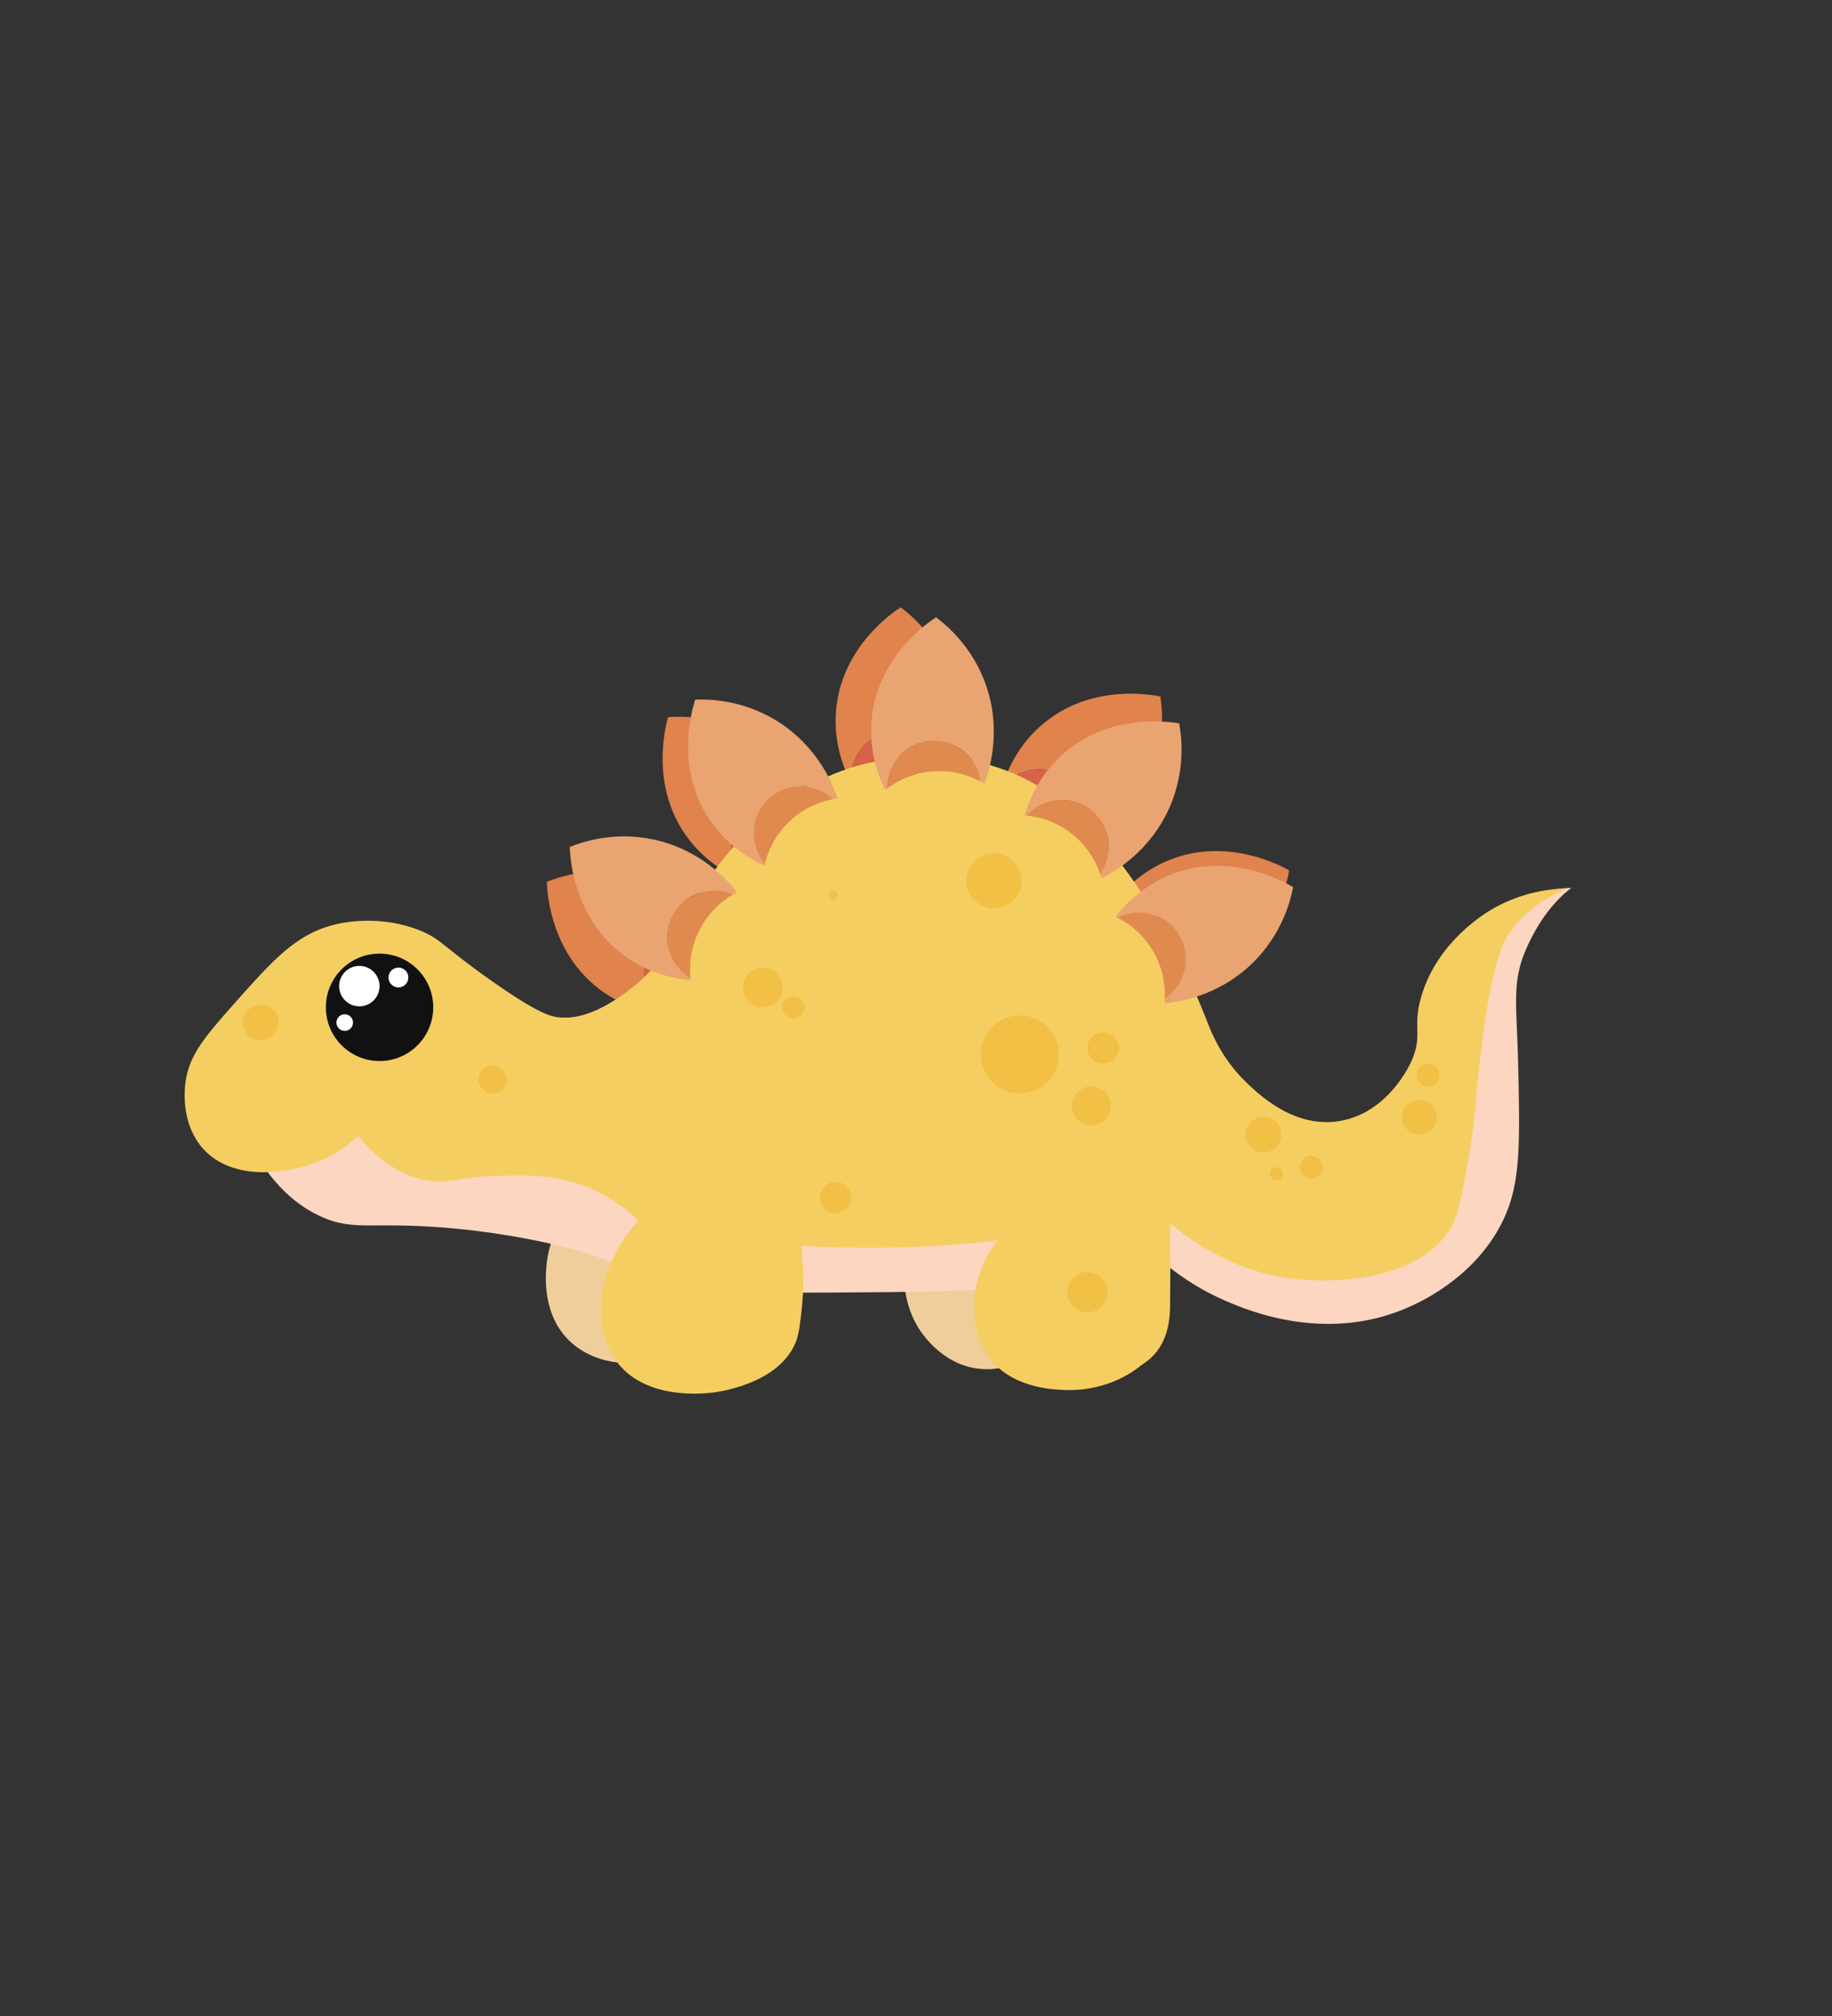 <?xml version="1.0" encoding="UTF-8"?>
<svg id="Layer_1" data-name="Layer 1" xmlns="http://www.w3.org/2000/svg" viewBox="0 0 561.01 617.13">
  <rect x="0" y="0" width="561.01" height="617.13" fill="#333333" stroke="none"/>
  <defs>
    <style>
      .cls-1 {
        fill: #f0ce9b;
      }

      .cls-2 {
        fill: #111112;
      }

      .cls-3 {
        fill: #f1c045;
      }

      .cls-4 {
        fill: #e0834d;
      }

      .cls-5 {
        fill: #d76249;
      }

      .cls-6 {
        fill: #fff;
      }

      .cls-7 {
        fill: #eaa471;
      }

      .cls-8 {
        fill: #f5ce61;
      }

      .cls-9 {
        fill: #e08a4f;
      }

      .cls-10 {
        fill: #fcd6c0;
      }
    </style>
  </defs>
  <path class="cls-1" d="M174.51,369.76c-2.08,2.63-6.36,8.8-7.17,17.65-.26,2.89-1.36,14.81,6.89,22.89,8.26,8.09,23.05,9.54,33.64,1.93,11-7.9,14.01-23.1,8.27-33.92-7.03-13.25-26.45-18.54-41.64-8.55Z"/>
  <path class="cls-1" d="M320.65,410.57c-1.08,1.21-7.98,8.73-18.75,8.55-12.62-.21-19.52-10.82-20.68-12.68-8.05-12.98-3.85-31.82,3.31-34.19,5.64-1.87,16.02,5.53,36.12,38.33Z"/>
  <path class="cls-5" d="M217.48,284.46c-2.55,1.48-6.95,4.63-10.01,10.33-3.51,6.49-3.32,12.63-3.04,15.34-4.28-2.5-7.16-7.15-7.16-12.47,0-7.96,6.45-14.42,14.42-14.42,2.06,0,4.02.43,5.79,1.22Z"/>
  <path class="cls-10" d="M75.28,347.74c7.5,15.29,16.37,21.61,22.86,24.59,10.69,4.91,16.06,1.27,41.9,3.81,16.42,1.61,28.31,4.47,32.55,5.54,16.76,4.24,21.08,7.79,32.55,11.43,5.68,1.8,11.2,3.02,66.15,2.42,30.69-.33,39.66-.83,51.95-5.19,10.67-3.79,18.83-8.72,24.24-12.47,4.82,5.46,13.97,14.4,28.05,20.43,6.42,2.75,31.12,13.34,56.8,1.39,3.66-1.7,19.9-9.27,28.05-26.32,5.38-11.25,5.09-23.66,4.5-48.48-.4-16.91-2-24.17,2.42-34.29,3.92-8.97,8.94-15.06,13.87-18.8-4.88.06-10.62,1.02-16.64,5.64-9.93,7.61-9.74,19.93-14.2,39.48-5.62,24.66-8.43,36.99-16.97,44.68-11.07,9.97-23.71,5.23-67.88,2.42-39.9-2.54-33.48,1.08-78.61-1.73-35.42-2.21-53.12-3.32-73.77-7.62-57.01-11.89-74.81-17.32-74.81-17.32-9.02-2.75-22.28-7.07-38.1-3.12-11.4,2.85-19.75,8.91-24.94,13.51Z"/>
  <path class="cls-4" d="M218.68,283.79c-.32.17-.73.39-1.2.67-1.77-.79-3.73-1.22-5.79-1.22-7.97,0-14.42,6.46-14.42,14.42,0,5.32,2.88,9.97,7.16,12.47.02.22.05.42.07.6-4.25-.38-12.71-1.74-20.78-7.81-15.36-11.55-16.19-30.26-16.27-32.98,3.78-1.52,13.47-4.83,25.51-2.31,15,3.16,23.45,13.25,25.72,16.16Z"/>
  <path class="cls-4" d="M249.26,248.17c-.36.07-.81.15-1.35.28-1.45-1.29-3.19-2.29-5.15-2.91-7.6-2.4-15.7,1.82-18.09,9.41-1.6,5.07-.25,10.37,3.08,14.05-.05.22-.08.42-.11.59-3.94-1.64-11.6-5.48-17.47-13.7-11.17-15.64-6.33-33.73-5.59-36.35,4.06-.31,14.3-.55,25.02,5.47,13.35,7.53,18.38,19.69,19.66,23.15Z"/>
  <path class="cls-5" d="M247.91,248.45c-2.88.64-8.02,2.32-12.65,6.84-5.3,5.13-6.97,11.05-7.52,13.71-3.33-3.67-4.68-8.97-3.08-14.05,2.4-7.59,10.49-11.81,18.09-9.41,1.96.62,3.7,1.62,5.15,2.91Z"/>
  <path class="cls-4" d="M290.58,236.87c-.31-.19-.71-.42-1.2-.68-.24-1.92-.9-3.82-1.97-5.58-4.14-6.81-13.01-8.96-19.81-4.83-4.55,2.76-7.02,7.64-6.93,12.6-.18.13-.33.26-.48.37-1.88-3.83-5.12-11.76-4.12-21.81,1.89-19.13,17.44-29.56,19.73-31.04,3.26,2.44,11.13,9,15.23,20.6,5.09,14.46.86,26.92-.44,30.37Z"/>
  <path class="cls-5" d="M289.39,236.2c-2.59-1.41-7.57-3.53-14.03-3.19-7.37.37-12.52,3.73-14.69,5.37-.09-4.96,2.39-9.83,6.93-12.6,6.8-4.14,15.67-1.98,19.81,4.83,1.07,1.76,1.72,3.66,1.97,5.58Z"/>
  <path class="cls-4" d="M356.35,303.05c.02-.36.05-.83.05-1.37,1.59-1.1,2.98-2.56,4.05-4.32,4.13-6.81,1.95-15.68-4.85-19.81-4.55-2.76-10.02-2.71-14.38-.34-.2-.1-.39-.18-.55-.25,2.53-3.44,8.08-9.97,17.45-13.72,17.84-7.14,34.27,1.85,36.64,3.19-.66,4.02-2.86,14.02-11.25,23.01-10.48,11.19-23.49,13.18-27.15,13.61Z"/>
  <path class="cls-5" d="M356.4,301.68c.06-2.95-.35-8.34-3.64-13.92-3.73-6.37-9.08-9.39-11.54-10.55,4.36-2.36,9.83-2.41,14.38.34,6.81,4.13,8.98,12.99,4.85,19.81-1.07,1.76-2.45,3.21-4.05,4.32Z"/>
  <path class="cls-4" d="M330.12,259.89c-.09-.35-.21-.8-.38-1.32,1.17-1.54,2.04-3.35,2.52-5.36,1.83-7.76-2.98-15.52-10.73-17.34-5.18-1.22-10.36.52-13.78,4.11-.22-.03-.42-.05-.6-.07,1.34-4.05,4.61-11.97,12.37-18.43,14.76-12.3,33.17-8.82,35.83-8.27.61,4.03,1.61,14.22-3.6,25.36-6.52,13.88-18.28,19.79-21.63,21.33Z"/>
  <path class="cls-5" d="M329.74,258.57c-.86-2.82-2.91-7.83-7.76-12.11-5.51-4.9-11.53-6.13-14.23-6.48,3.41-3.59,8.6-5.33,13.78-4.11,7.75,1.83,12.56,9.59,10.73,17.34-.47,2.01-1.34,3.81-2.52,5.36Z"/>
  <path class="cls-8" d="M109.68,347.71c-2.29,2.17-6.12,5.3-11.53,7.58-9.46,3.99-26.66,6.63-35.92-3.62-6.43-7.12-5.74-16.8-5.6-18.78.65-9.24,5.75-15.15,14.83-25.37,12.52-14.1,19.49-21.94,31.97-24.72,1.93-.43,13.13-2.77,25.05,1.98,6.65,2.65,7.04,4.92,22.08,15.49,14.55,10.22,18.35,11.02,21.09,11.2,3.31.22,9.57-.14,19.44-7.25,17.11-12.32,17.14-24.78,30.32-41.19,3.72-4.63,17.7-21.6,40.2-28.34,3.72-1.11,29.41-8.4,53.39,4.28,32.55,17.22,51.54,65.73,54.7,73.82,1.14,2.9,4.31,11.31,12.19,18.78,4.05,3.83,14.81,14.03,28.67,11.53,14.58-2.63,21.21-17.21,21.75-18.45,3.5-8.07.1-10.11,2.97-19.77,5.1-17.16,20.33-25.87,22.41-27.02,8.72-4.82,17.13-5.82,22.41-5.93-4.65,1.87-11.47,5.4-16.81,12.19-2.68,3.41-6.42,9.47-9.89,38.56-1.84,15.46-1.32,18.22-3.42,30.28-2.3,13.18-3.44,19.77-6.34,23.99-11.24,16.37-38.04,15.12-43.02,14.89-21.49-1-36.44-12.43-42.19-17.37-.19,3.82.06,10.36-.11,25.5-.15,13.37-7.32,16.73-8.99,18.07-9.48,7.59-20.13,7.59-23.44,7.45-3.88-.17-16.59-.72-23.44-10.48-4.05-5.78-4.11-12.03-4.14-14.89-.09-10.47,5.2-17.89,7.17-20.4-10.54,1.19-22.07,2.02-34.47,2.21-9.04.13-17.61-.09-25.64-.55.59,4.83,1.05,12.03,0,20.68-.57,4.65-.85,6.97-1.93,9.38-5.67,12.59-24.24,14.75-25.64,14.89-3.04.31-19.56,2.01-28.4-8.82-8.61-10.56-7.14-29.59,6.07-43.84-3.25-3.16-8.82-7.77-16.82-10.75-8.58-3.2-16.25-3.16-24.54-3.03-14.2.21-16.47,2.93-23.99,1.38-5.43-1.12-12.72-4.3-20.43-13.51Z"/>
  <path class="cls-7" d="M225.71,273.11c-.32.17-.73.39-1.2.67-1.77-.79-3.73-1.22-5.79-1.22-7.97,0-14.42,6.46-14.42,14.42,0,5.32,2.88,9.97,7.16,12.47.02.22.05.42.07.6-4.25-.38-12.71-1.74-20.78-7.81-15.36-11.55-16.19-30.26-16.27-32.98,3.78-1.52,13.47-4.83,25.51-2.31,15,3.16,23.45,13.25,25.72,16.16Z"/>
  <path class="cls-9" d="M224.51,273.78c-2.55,1.48-6.95,4.63-10.01,10.33-3.51,6.49-3.32,12.63-3.04,15.34-4.28-2.5-7.16-7.15-7.16-12.47,0-7.96,6.45-14.42,14.42-14.42,2.06,0,4.02.43,5.79,1.22Z"/>
  <path class="cls-7" d="M256.5,244.4c-.36.05-.82.12-1.36.23-1.4-1.34-3.1-2.4-5.04-3.09-7.51-2.67-15.75,1.25-18.42,8.74-1.79,5.01-.63,10.36,2.56,14.15-.06.21-.09.41-.14.59-3.88-1.78-11.39-5.9-16.95-14.33-10.59-16.03-5.1-33.94-4.26-36.53,4.07-.16,14.31-.03,24.81,6.39,13.07,8.01,17.64,20.35,18.81,23.85Z"/>
  <path class="cls-9" d="M255.14,244.63c-2.9.54-8.1,2.03-12.9,6.37-5.48,4.94-7.37,10.78-8.01,13.43-3.19-3.79-4.35-9.14-2.56-14.15,2.67-7.5,10.92-11.42,18.42-8.74,1.94.69,3.64,1.75,5.04,3.09Z"/>
  <path class="cls-7" d="M301.47,239.93c-.31-.18-.71-.42-1.2-.68-.25-1.92-.9-3.82-1.97-5.58-4.14-6.81-13.02-8.96-19.82-4.82-4.54,2.77-7.02,7.64-6.93,12.6-.18.13-.33.26-.48.37-1.89-3.83-5.12-11.76-4.14-21.81,1.88-19.13,17.43-29.56,19.71-31.05,3.26,2.44,11.13,8.99,15.24,20.59,5.1,14.46.88,26.92-.43,30.37Z"/>
  <path class="cls-9" d="M300.28,239.26c-2.59-1.41-7.57-3.53-14.03-3.18-7.37.38-12.51,3.73-14.68,5.38-.09-4.96,2.38-9.83,6.93-12.6,6.8-4.14,15.67-1.99,19.82,4.82,1.07,1.76,1.72,3.66,1.97,5.58Z"/>
  <path class="cls-7" d="M337.31,268.86c-.1-.35-.24-.79-.42-1.31,1.13-1.58,1.94-3.41,2.35-5.43,1.59-7.81-3.45-15.42-11.25-17.01-5.21-1.06-10.34.83-13.65,4.53-.22-.02-.42-.03-.6-.05,1.22-4.09,4.24-12.11,11.8-18.8,14.38-12.75,32.88-9.82,35.56-9.36.73,4.01,2.04,14.16-2.83,25.46-6.09,14.07-17.66,20.33-20.97,21.98Z"/>
  <path class="cls-9" d="M336.9,267.55c-.94-2.79-3.15-7.73-8.12-11.87-5.66-4.73-11.71-5.77-14.42-6.04,3.3-3.69,8.44-5.59,13.65-4.53,7.8,1.59,12.84,9.2,11.25,17.01-.41,2.02-1.22,3.85-2.35,5.43Z"/>
  <path class="cls-7" d="M356.6,307.12c.03-.36.07-.82.09-1.37,1.62-1.06,3.05-2.47,4.16-4.21,4.32-6.7,2.38-15.62-4.31-19.93-4.47-2.88-9.94-2.98-14.36-.74-.2-.1-.38-.19-.54-.27,2.62-3.37,8.35-9.74,17.82-13.23,18.03-6.65,34.21,2.79,36.53,4.2-.77,4-3.24,13.94-11.88,22.69-10.78,10.89-23.84,12.53-27.52,12.86Z"/>
  <path class="cls-9" d="M356.69,305.74c.14-2.95-.13-8.35-3.26-14.01-3.55-6.47-8.82-9.63-11.25-10.87,4.42-2.24,9.89-2.14,14.36.74,6.69,4.31,8.62,13.23,4.31,19.93-1.12,1.73-2.54,3.15-4.16,4.21Z"/>
  <circle class="cls-2" cx="116.23" cy="308.35" r="16.44"/>
  <circle class="cls-6" cx="110.04" cy="301.86" r="6.19"/>
  <circle class="cls-6" cx="122.01" cy="299.22" r="3.04"/>
  <circle class="cls-6" cx="105.57" cy="313.02" r="2.54"/>
  <circle class="cls-3" cx="434.66" cy="342.02" r="5.31"/>
  <circle class="cls-3" cx="437.31" cy="329.08" r="3.48"/>
  <circle class="cls-3" cx="386.9" cy="347.32" r="5.47"/>
  <circle class="cls-3" cx="401.5" cy="357.27" r="3.48"/>
  <circle class="cls-3" cx="390.88" cy="359.26" r="1.99"/>
  <circle class="cls-3" cx="337.79" cy="320.79" r="4.8"/>
  <circle class="cls-3" cx="312.29" cy="322.78" r="11.94"/>
  <circle class="cls-3" cx="334.18" cy="338.53" r="5.96"/>
  <circle class="cls-3" cx="304.36" cy="269.59" r="8.44"/>
  <circle class="cls-3" cx="255.14" cy="274.03" r="1.43"/>
  <circle class="cls-3" cx="233.61" cy="302.26" r="6.09"/>
  <circle class="cls-3" cx="242.99" cy="308.35" r="3.4"/>
  <circle class="cls-3" cx="255.89" cy="366.56" r="4.78"/>
  <circle class="cls-3" cx="332.99" cy="395.55" r="6.16"/>
  <circle class="cls-3" cx="150.78" cy="330.41" r="4.31"/>
  <circle class="cls-3" cx="79.82" cy="313.02" r="5.45"/>
</svg>